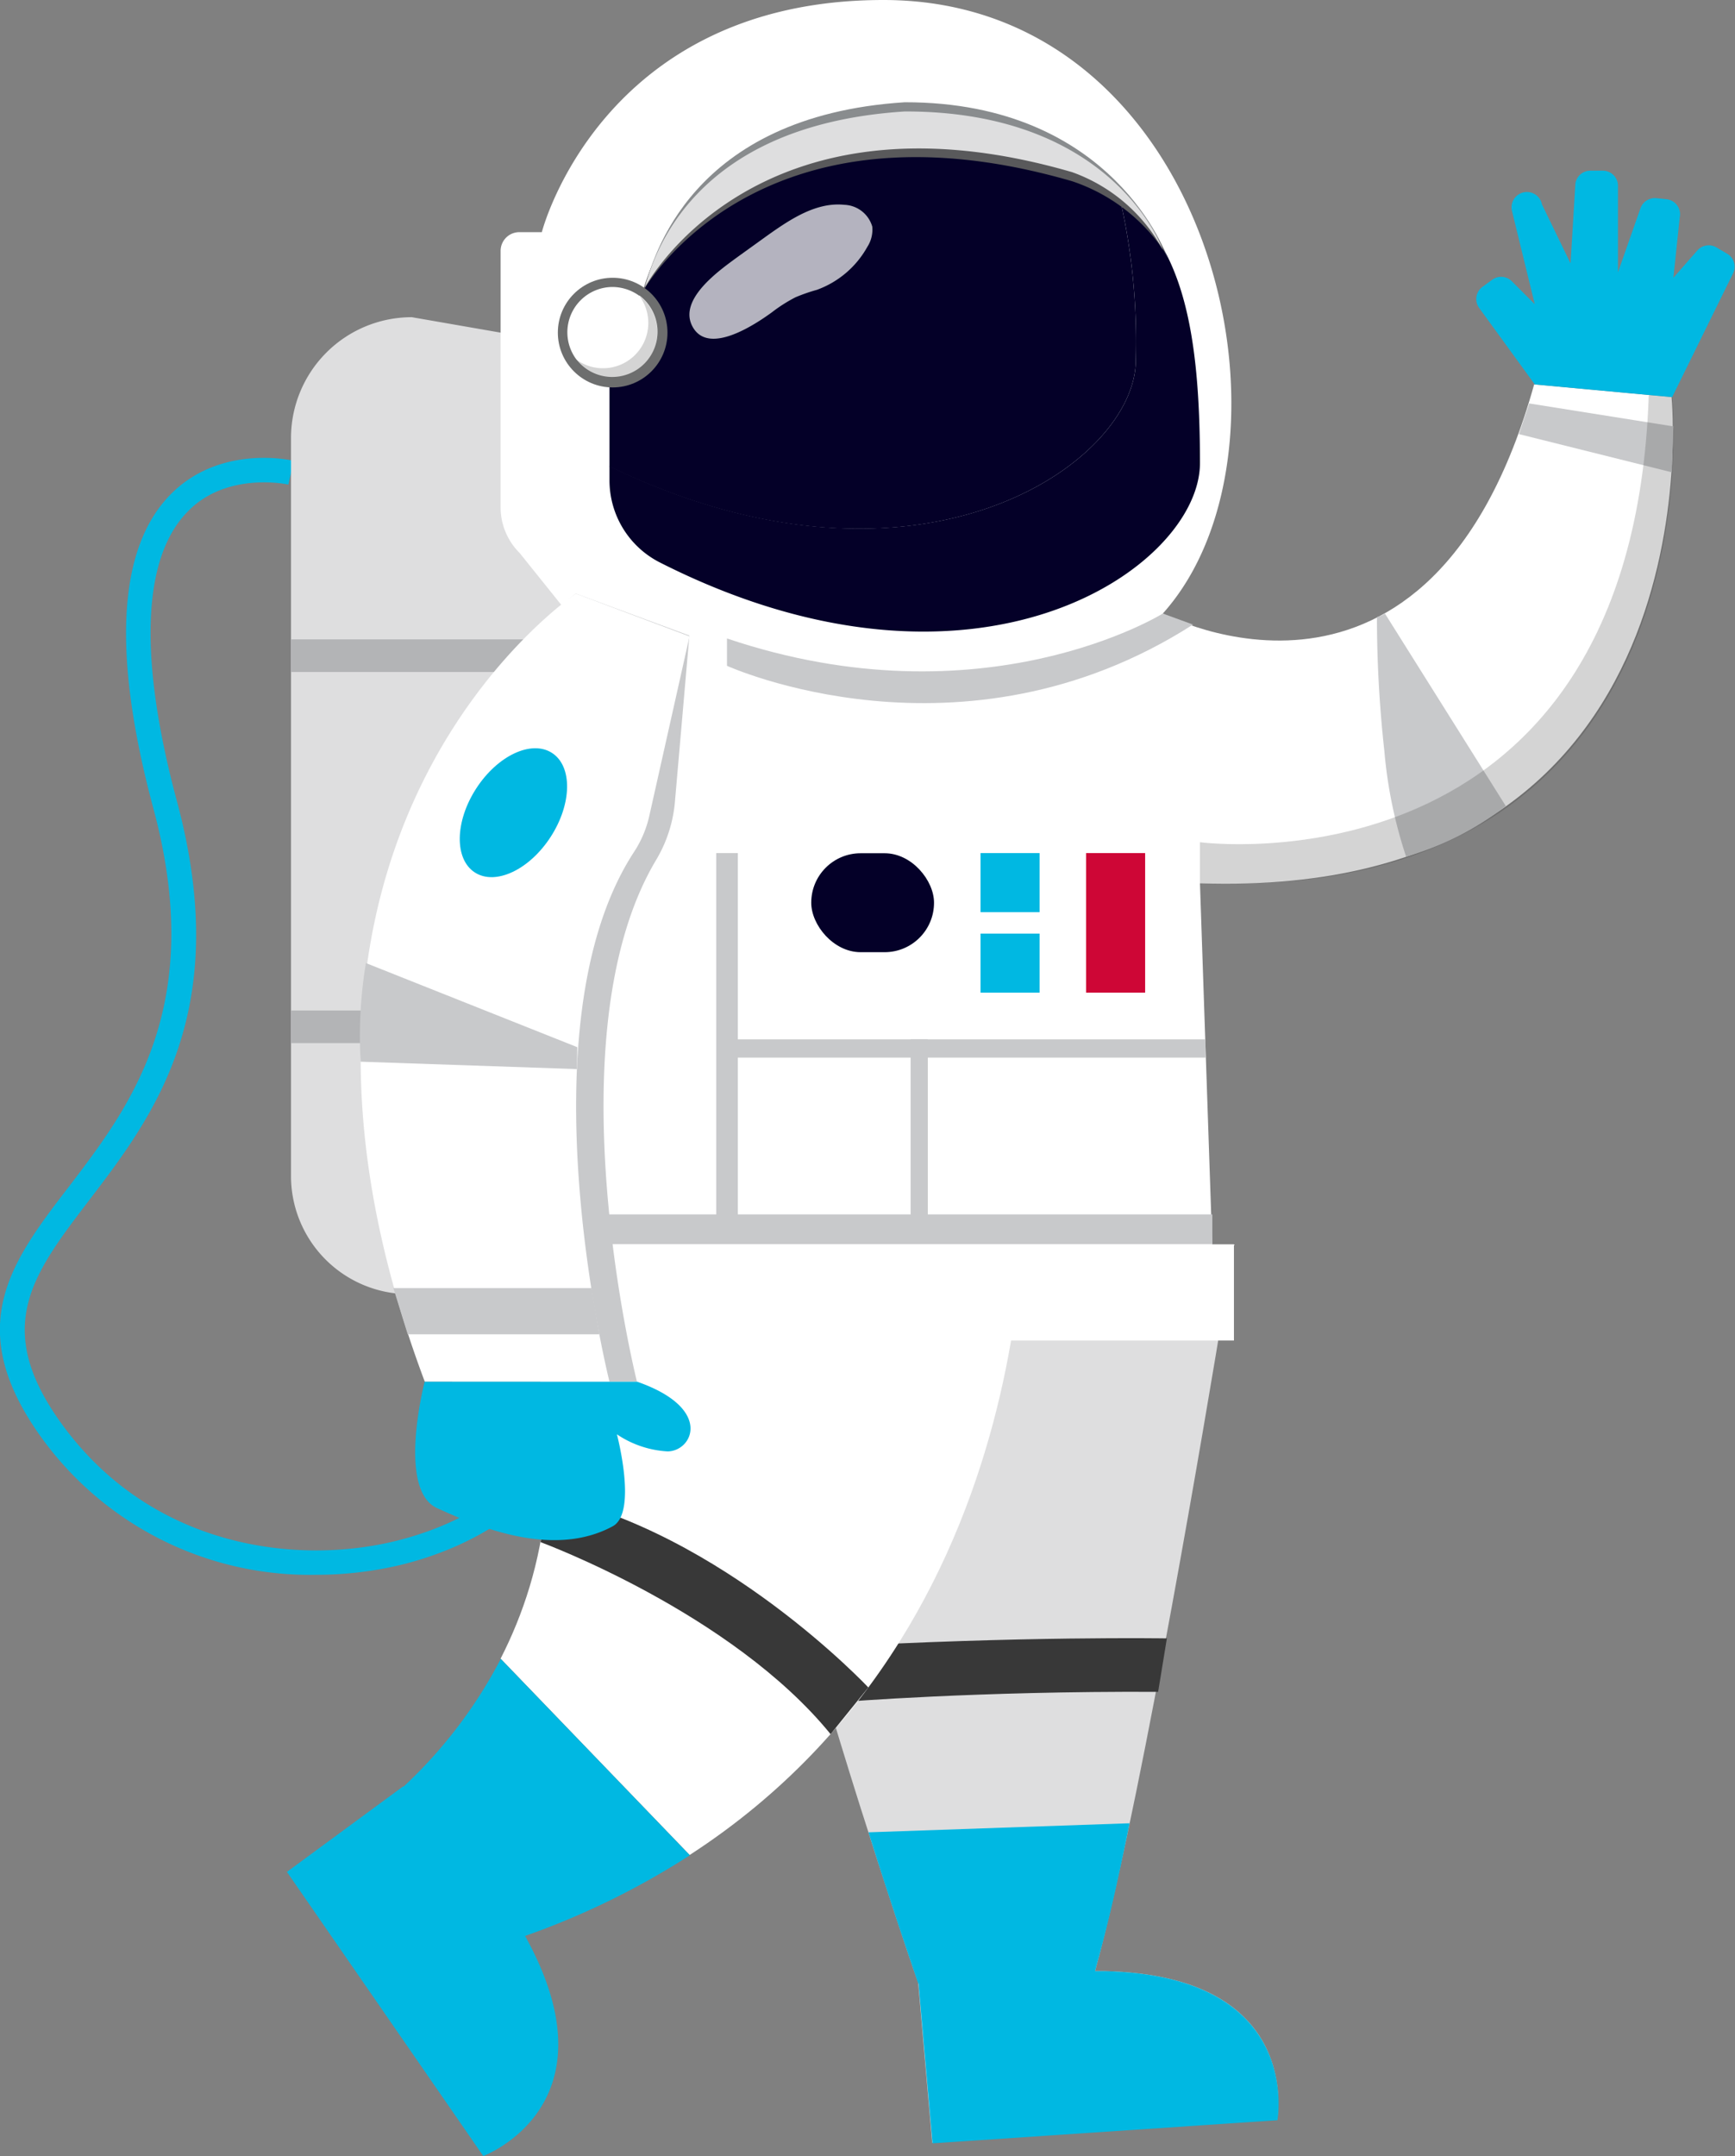 <svg xmlns="http://www.w3.org/2000/svg" viewBox="0 0 114.89 142.74"><rect x="0" y="0" width="114.89" height="142.74" fill="#808080" stroke="none"/><defs><style>.cls-1{fill:#00b8e2;}.cls-2{fill:#dededf;}.cls-3{fill:#383838;}.cls-4,.cls-7{fill:#fff;}.cls-5{fill:#b3b4b6;}.cls-6{fill:#040028;}.cls-7{opacity:0.7;}.cls-8{fill:#898c8e;}.cls-9{fill:#59595b;}.cls-10{fill:#6d6e6e;}.cls-11{fill:#2c2a2a;opacity:0.2;}.cls-12{fill:#c8c9cb;}.cls-13{fill:#ce0636;}</style></defs><title>Asset 6</title><g id="Layer_2" data-name="Layer 2"><g id="BACKGROUND_2" data-name="BACKGROUND 2"><path class="cls-1" d="M20.93,104.26A21.91,21.91,0,0,1,2.74,95.17c-5.27-7.32-2-11.64,1.84-16.63,4.05-5.31,9.1-11.92,5.58-25-2.74-10.2-2.37-17.19,1.09-20.76,3.28-3.38,8-2.32,8.21-2.27l-.37,1.57S15,31.17,12.4,33.9c-3,3.09-3.22,9.73-.67,19.2C15.45,67,10.13,73.93,5.86,79.52c-3.7,4.85-6.38,8.36-1.81,14.7,6,8.32,15.68,9.4,22.16,7.8s10.73-5.66,11.43-10.65l1.6.22c-.79,5.67-5.64,10.26-12.64,12A24.08,24.08,0,0,1,20.93,104.26Z"/><path class="cls-2" d="M73.14,130.5l-.63,0c.83-3,1.77-7.22,2.73-11.88,3.17-15.53,6.47-36.22,6.47-36.22l-30,.74-4.06-1.05c1.23,10.51,5.76,26.25,9.29,37.45C58.6,124.76,60,129,60.8,131.26l0,0,.93,10.6,22.84-1.53S86.36,130.79,73.14,130.5Z"/><path class="cls-3" d="M55.79,112.68s8.88-.73,20.9-.67l.58-3.54s-9.7-.16-22.58.58Z"/><path class="cls-4" d="M67.78,75.79H32.71l1.61,10C37.79,96,36.12,104,33.15,109.81l12.52,13C70.4,106.79,67.78,75.79,67.78,75.79Z"/><path class="cls-1" d="M26.73,118.28a.1.1,0,0,0-.05,0L19,123.93l13,18.81s9-3.34,2.77-14.57a51.77,51.77,0,0,0,10.91-5.34l-12.52-13A31.31,31.31,0,0,1,26.73,118.28Z"/><path class="cls-2" d="M50.25,85.68H27.09a7.82,7.82,0,0,1-7.82-7.81V29a8,8,0,0,1,8-8l23,4Z"/><rect class="cls-5" x="19.27" y="42.33" width="20.74" height="2.16"/><rect class="cls-5" x="19.27" y="66.9" width="20.74" height="2.16"/><path class="cls-3" d="M35.8,102.1S48.44,106.75,55,114.81l2.5-3.09S47.86,101.43,36.22,99Z"/><path class="cls-4" d="M58.5,0C39.8,0,35.88,15.37,35.88,15.37H34.39a1.24,1.24,0,0,0-1.24,1.24v17a4.25,4.25,0,0,0,1.26,3l4.67,5.82a4.65,4.65,0,0,0,3,1.33l9.16.46C73,45.65,77,40.62,77,40.62,87,29.47,80.32,0,58.5,0Z"/><path class="cls-6" d="M74.15,13.09a42.72,42.72,0,0,1,1.06,10.77c0,6.79-14.38,16.9-34.85,7v.94a6.09,6.09,0,0,0,3.32,5.43c21,10.65,35.78.33,35.78-6.57C79.46,21.85,78.28,16.23,74.15,13.09Z"/><path class="cls-6" d="M75.21,23.86a42.72,42.72,0,0,0-1.06-10.77c-2.94-2.23-7.37-3.21-13.92-3.21A20.49,20.49,0,0,0,40.36,23.76v7.13C60.83,40.76,75.21,30.65,75.21,23.86Z"/><path class="cls-7" d="M48.86,17l2-1.44c1.51-1.07,3.21-2.19,5.05-2A2,2,0,0,1,57.76,15a2.1,2.1,0,0,1-.33,1.35,6.26,6.26,0,0,1-3.34,2.84,11.76,11.76,0,0,0-1.41.49,10.17,10.17,0,0,0-1.57,1c-1.13.82-4.15,2.83-5.22,1S47.65,17.89,48.86,17Z"/><path class="cls-8" d="M42.68,19.07S49.93,4.66,71,10.79c4.17,1.34,6.32,6.3,6.32,6.3S73.8,6.75,59.91,6.77C45.65,7.68,43.24,17.17,42.68,19.07Z"/><path class="cls-9" d="M42.56,19.31S49.93,5.88,71,12a11.86,11.86,0,0,1,6.17,4.76S73.8,8,59.91,8C45.65,8.9,43.12,17.42,42.56,19.31Z"/><path class="cls-2" d="M42.68,19.07S49.93,5.27,71,11.4a11.06,11.06,0,0,1,6,5.14S73.8,7.35,59.91,7.38C45.65,8.29,43.24,17.17,42.68,19.07Z"/><circle class="cls-10" cx="40.57" cy="22.02" r="3.63"/><path class="cls-4" d="M42.33,19.58A3.06,3.06,0,0,0,40.57,19a3,3,0,0,0-3,3,3,3,0,0,0,.57,1.76,3,3,0,1,0,4.2-4.2Z"/><path class="cls-11" d="M42.33,19.58a3,3,0,0,1-4.2,4.2,3,3,0,1,0,4.2-4.2Z"/><path class="cls-4" d="M77,40.62s17.71,9.47,24.59-15.17l9.1.84S114,59.63,79.46,58.48l.81,23.9h1.44v6.37H36.94l3.91-46.91,24,1.41Z"/><path class="cls-12" d="M38.13,39.3S16.29,55.08,29.94,91.48H42.18s-5.76-22.87,1.3-34.6A9,9,0,0,0,44.7,53l.95-10.92Z"/><path class="cls-4" d="M38.13,39.3s-23.66,15.78-10,52.18H40.36S34.43,67.94,42,56.38A7.23,7.23,0,0,0,43,54l2.66-11.87Z"/><path class="cls-12" d="M77,40.62S65.13,48,48.14,42.27v1.81S63.69,51.16,79,41.35Z"/><ellipse class="cls-1" cx="34" cy="53.81" rx="4.71" ry="2.94" transform="translate(-29.65 53.18) rotate(-57.15)"/><ellipse class="cls-1" cx="34" cy="53.81" rx="4.01" ry="2.51" transform="translate(-29.65 53.18) rotate(-57.15)"/><path class="cls-12" d="M91.71,40.62l8,12.74a19.31,19.31,0,0,1-6.6,3.35,30.29,30.29,0,0,1-1.44-7,80.5,80.5,0,0,1-.49-8.86A1.75,1.75,0,0,0,91.71,40.62Z"/><polygon class="cls-12" points="110.71 31.27 100.58 28.74 101.26 26.71 110.81 28.23 110.71 31.27"/><path class="cls-11" d="M79.46,58.48V55.76s28.6,3.8,29.72-29.61l1.55.14S114.14,59.81,79.46,58.48Z"/><path class="cls-12" d="M38.2,70.78l-14.32-.49a29.61,29.61,0,0,1,.35-6.53l14,5.57Z"/><polygon class="cls-12" points="27 88.34 39.69 88.34 39.17 85.28 26.05 85.28 27 88.34"/><rect class="cls-12" x="39.18" y="80.4" width="41.1" height="1.97"/><path class="cls-1" d="M114.39,16.81l-.73-.43a1,1,0,0,0-1.27.21l-1.58,1.8.42-4a1,1,0,0,0-.88-1.2l-.67-.07a1,1,0,0,0-.5.08,1,1,0,0,0-.55.59l-1.49,4.24V12.3a1,1,0,0,0-1-1h-.82a1,1,0,0,0-1,.86L104,17.44l-1.89-3.9a1,1,0,0,0-2,.38l1.52,6.22-1.52-1.52a1,1,0,0,0-1.31-.09l-.63.46a1,1,0,0,0-.22,1.4l3.68,5.06,7.55.7,1.55.14,4-8.13A1,1,0,0,0,114.39,16.81Z"/><path class="cls-1" d="M28.12,91.48s-1.86,7.15.83,8.37,7.66,3.34,11.62,1.2c1.66-.89.28-6.09.28-6.09a6.66,6.66,0,0,0,3.35,1.13c1.66,0,3.06-2.84-2-4.61Z"/><rect class="cls-12" x="47.43" y="56.48" width="1.43" height="24.64"/><rect class="cls-12" x="48.14" y="68.81" width="31.68" height="1.21"/><rect class="cls-12" x="60.3" y="68.81" width="1.14" height="12.58"/><rect class="cls-1" x="64.93" y="56.48" width="3.91" height="3.91"/><rect class="cls-13" x="71.92" y="56.48" width="3.91" height="9.24"/><rect class="cls-1" x="64.93" y="61.81" width="3.91" height="3.91"/><rect class="cls-6" x="53.72" y="56.49" width="8.13" height="6.55" rx="3.27" ry="3.27"/><path class="cls-1" d="M60.82,131.3l.93,10.6,22.84-1.53s1.77-9.58-11.45-9.87l-.63,0c.83-3,1.34-5.13,2.29-9.79l-17.29.6c1.65,5.24,2.52,7.72,3.29,10Z"/></g></g></svg>